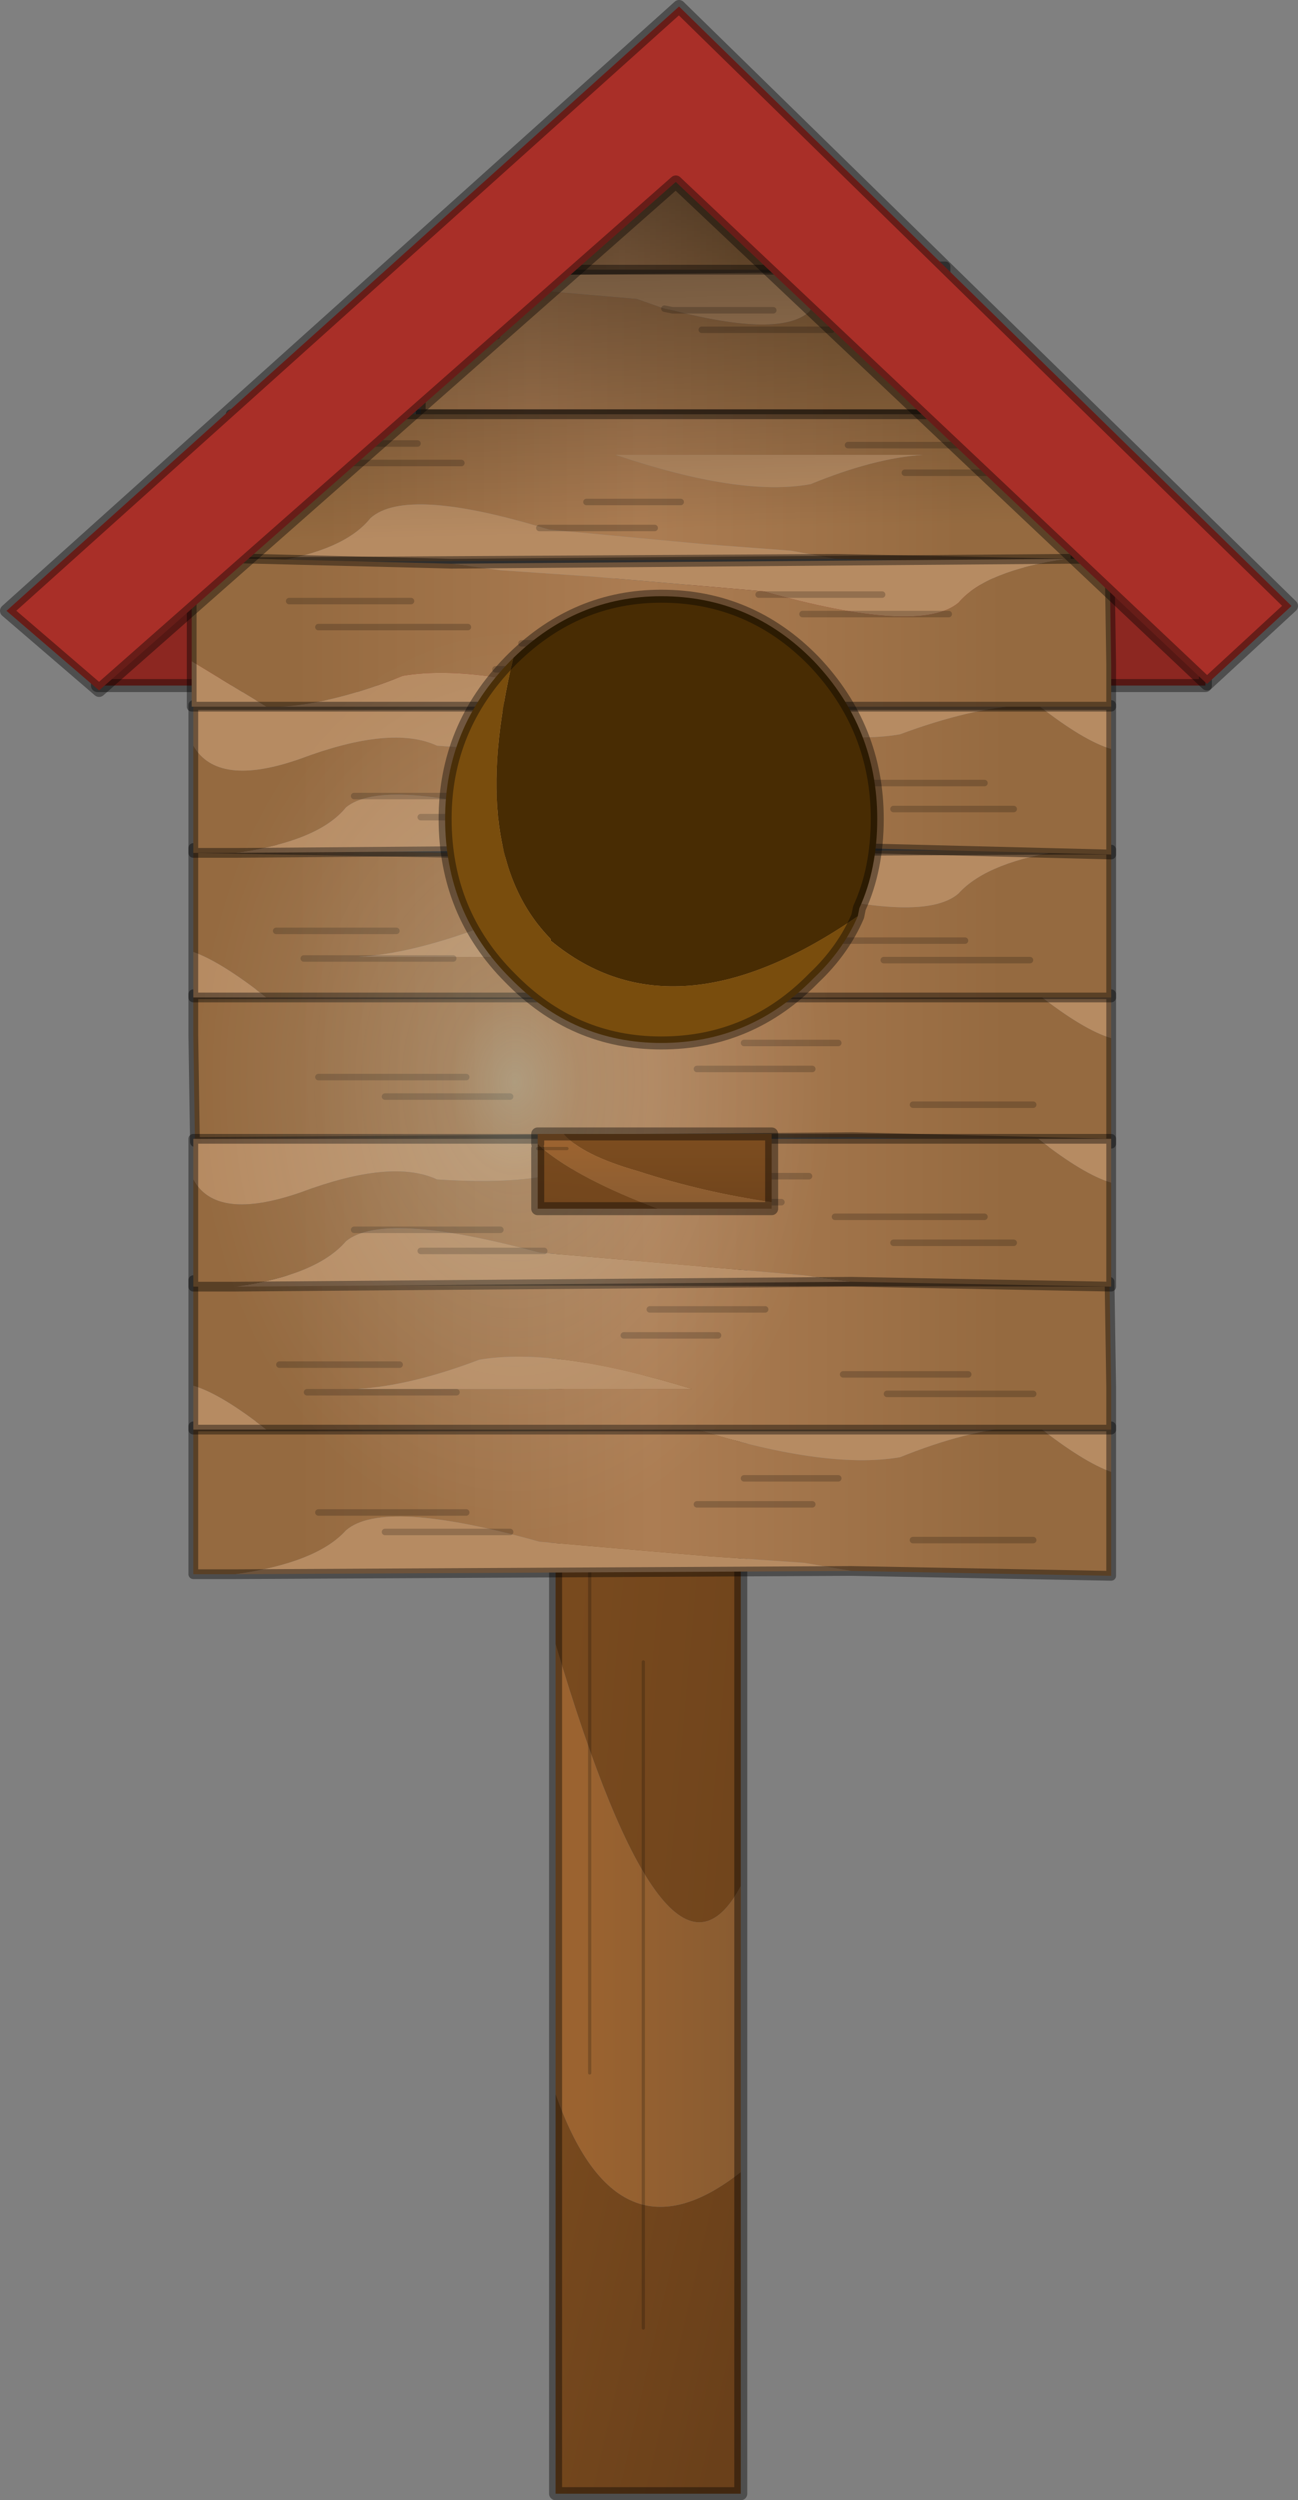 <?xml version="1.0" encoding="UTF-8" standalone="no"?>
<svg xmlns:ffdec="https://www.free-decompiler.com/flash" xmlns:xlink="http://www.w3.org/1999/xlink" ffdec:objectType="frame" height="76.95px" width="39.95px" xmlns="http://www.w3.org/2000/svg">
  <rect width="100%" height="100%" fill="#808080" stroke="none"/>
  <g transform="matrix(1.0, 0.0, 0.0, 1.0, 20.15, 76.4)">
    <use ffdec:characterId="58" height="76.95" transform="matrix(1.0, 0.0, 0.0, 1.0, -20.15, -76.4)" width="39.95" xlink:href="#decoration302-shape0"/>
  </g>
  <defs>
    <g id="decoration302-shape0" transform="matrix(1.0, 0.0, 0.0, 1.0, 20.15, 76.4)">
      <path d="M2.65 -18.35 L2.65 -9.55 Q-1.15 -6.55 -3.05 -11.95 L-3.05 -25.8 Q0.4 -14.15 2.65 -18.35 M-3.05 -30.7 L-3.05 -33.4 Q-1.5 -34.75 -0.15 -38.95 1.4 -43.9 2.05 -49.0 L2.65 -49.0 2.65 -40.45 Q-0.15 -33.25 -3.05 -30.7" fill="url(#decoration302-gradient0)" fill-rule="evenodd" stroke="none"/>
      <path d="M2.65 -40.45 L2.65 -18.35 Q0.4 -14.15 -3.05 -25.8 L-3.05 -30.7 Q-0.15 -33.25 2.65 -40.45" fill="url(#decoration302-gradient1)" fill-rule="evenodd" stroke="none"/>
      <path d="M2.65 -9.55 L2.65 0.35 -3.05 0.35 -3.05 -11.95 Q-1.15 -6.55 2.65 -9.55" fill="url(#decoration302-gradient2)" fill-rule="evenodd" stroke="none"/>
      <path d="M-3.05 -33.4 L-3.05 -49.0 2.05 -49.0 Q1.4 -43.9 -0.15 -38.95 -1.5 -34.75 -3.05 -33.4" fill="url(#decoration302-gradient3)" fill-rule="evenodd" stroke="none"/>
      <path d="M2.65 -40.45 L2.65 -18.35 2.65 -9.55 2.65 0.35 -3.05 0.35 -3.05 -11.95 -3.05 -25.8 -3.05 -30.7 -3.05 -33.4 -3.05 -49.0 2.05 -49.0 2.65 -49.0 2.65 -40.45 Z" fill="none" stroke="#000000" stroke-linecap="round" stroke-linejoin="round" stroke-opacity="0.388" stroke-width="0.4"/>
      <path d="M-0.35 -25.25 L-0.35 -4.75 M-2.0 -33.4 L-2.0 -12.6" fill="none" stroke="#000000" stroke-linecap="round" stroke-linejoin="round" stroke-opacity="0.2" stroke-width="0.1"/>
      <path d="M11.8 -45.8 Q13.2 -44.7 14.05 -44.45 L14.05 -41.2 6.1 -41.4 -14.15 -41.25 -14.2 -44.55 -14.2 -45.8 11.8 -45.8" fill="url(#decoration302-gradient4)" fill-rule="evenodd" stroke="none"/>
      <path d="M14.05 -44.45 Q13.2 -44.7 11.8 -45.8 L14.05 -45.8 14.05 -44.45" fill="#b68b62" fill-rule="evenodd" stroke="none"/>
      <path d="M14.05 -44.45 L14.05 -45.8 11.8 -45.8 -14.2 -45.8 -14.2 -44.55 -14.15 -41.25 6.1 -41.4 14.05 -41.2 14.05 -44.45 Z" fill="none" stroke="#000000" stroke-linecap="round" stroke-linejoin="round" stroke-opacity="0.4" stroke-width="0.3"/>
      <path d="M1.3 -43.5 L4.85 -43.5 M7.95 -42.4 L11.65 -42.4 M2.75 -44.3 L5.65 -44.3 M-8.3 -42.65 L-4.45 -42.65 M-10.35 -43.25 L-5.8 -43.25" fill="none" stroke="#000000" stroke-linecap="round" stroke-linejoin="round" stroke-opacity="0.2" stroke-width="0.2"/>
      <path d="M12.75 -50.25 L14.05 -50.25 14.05 -47.0 14.05 -45.7 -11.95 -45.7 Q-13.35 -46.8 -14.2 -47.1 L-14.2 -50.3 -6.2 -50.15 -4.75 -49.9 -1.85 -49.7 3.4 -49.25 Q8.2 -47.9 9.35 -48.9 10.25 -49.9 12.75 -50.25 M-5.35 -47.85 Q-7.5 -47.05 -9.1 -46.95 L1.2 -46.95 Q-3.0 -48.25 -5.35 -47.85" fill="url(#decoration302-gradient5)" fill-rule="evenodd" stroke="none"/>
      <path d="M12.75 -50.25 Q10.25 -49.9 9.35 -48.9 8.2 -47.9 3.4 -49.25 L-1.85 -49.7 -4.75 -49.9 -6.2 -50.15 12.75 -50.25 M-14.2 -47.1 Q-13.35 -46.8 -11.95 -45.7 L-14.2 -45.7 -14.2 -47.1 M-5.35 -47.85 Q-3.0 -48.25 1.2 -46.95 L-9.1 -46.95 Q-7.5 -47.05 -5.35 -47.85" fill="#b68b62" fill-rule="evenodd" stroke="none"/>
      <path d="M-11.95 -45.7 L14.05 -45.7 14.05 -47.0 14.05 -50.25 12.75 -50.25 -6.2 -50.15 -14.2 -50.3 -14.2 -47.1 -14.2 -45.7 -11.95 -45.7 Z" fill="none" stroke="#000000" stroke-linecap="round" stroke-linejoin="round" stroke-opacity="0.4" stroke-width="0.3"/>
      <path d="M9.55 -47.45 L5.7 -47.45 M11.55 -46.85 L7.05 -46.85 M-7.95 -47.75 L-11.65 -47.75 M-6.2 -46.9 L-10.8 -46.9 M1.85 -48.65 L-1.05 -48.65 M3.3 -49.45 L-0.25 -49.45" fill="none" stroke="#000000" stroke-linecap="round" stroke-linejoin="round" stroke-opacity="0.2" stroke-width="0.2"/>
      <path d="M6.1 -50.3 L4.6 -50.5 1.7 -50.75 -3.55 -51.15 Q-8.35 -52.5 -9.5 -51.55 -10.35 -50.5 -12.9 -50.15 L-14.2 -50.15 -14.2 -53.45 Q-13.45 -52.15 -10.9 -53.05 -8.1 -54.1 -6.7 -53.45 -2.1 -53.1 -1.45 -54.7 L1.0 -54.7 Q5.25 -53.4 7.55 -53.8 9.7 -54.6 11.35 -54.7 L11.8 -54.7 Q13.2 -53.6 14.05 -53.35 L14.05 -50.1 6.1 -50.3" fill="url(#decoration302-gradient6)" fill-rule="evenodd" stroke="none"/>
      <path d="M-12.9 -50.15 Q-10.35 -50.5 -9.5 -51.55 -8.35 -52.5 -3.55 -51.15 L1.7 -50.75 4.6 -50.5 6.1 -50.3 -12.9 -50.15 M14.05 -53.35 Q13.2 -53.6 11.8 -54.7 L14.05 -54.7 14.05 -53.35 M11.35 -54.7 Q9.7 -54.6 7.55 -53.8 5.25 -53.4 1.0 -54.7 L11.35 -54.7 M-1.45 -54.7 Q-2.1 -53.1 -6.7 -53.45 -8.1 -54.1 -10.9 -53.05 -13.45 -52.15 -14.2 -53.45 L-14.2 -54.7 -1.45 -54.7" fill="#b68b62" fill-rule="evenodd" stroke="none"/>
      <path d="M6.1 -50.3 L14.05 -50.1 14.05 -53.35 14.05 -54.7 11.8 -54.7 11.35 -54.7 1.0 -54.7 -1.45 -54.7 -14.2 -54.7 -14.2 -53.45 -14.2 -50.15 -12.9 -50.15 6.1 -50.3 Z" fill="none" stroke="#000000" stroke-linecap="round" stroke-linejoin="round" stroke-opacity="0.4" stroke-width="0.3"/>
      <path d="M0.35 -52.75 L3.9 -52.75 M1.8 -53.55 L4.75 -53.55 M7.35 -51.5 L11.05 -51.5 M5.55 -52.3 L10.15 -52.3 M-7.2 -51.25 L-3.4 -51.25 M-9.25 -51.9 L-4.75 -51.9" fill="none" stroke="#000000" stroke-linecap="round" stroke-linejoin="round" stroke-opacity="0.2" stroke-width="0.2"/>
      <path d="M7.8 -68.2 Q5.55 -67.85 4.75 -66.8 3.85 -66.0 0.55 -66.85 L0.3 -66.9 -0.55 -67.2 -5.2 -67.6 Q-6.05 -67.6 -7.2 -68.05 L7.8 -68.2 M0.55 -66.85 L3.65 -66.85 0.55 -66.85" fill="#b68b62" fill-rule="evenodd" stroke="none"/>
      <path d="M0.55 -66.85 Q3.85 -66.0 4.75 -66.8 5.55 -67.85 7.8 -68.2 L8.95 -68.2 8.95 -64.9 8.95 -63.65 -7.2 -63.65 -7.2 -65.25 -6.15 -65.25 -7.2 -65.25 -7.2 -66.05 -7.2 -68.05 Q-6.05 -67.6 -5.2 -67.6 L-0.55 -67.2 0.3 -66.9 0.55 -66.85 M1.45 -66.25 L5.45 -66.25 1.45 -66.25 M-4.85 -66.05 L-7.2 -66.05 -4.85 -66.05" fill="url(#decoration302-gradient7)" fill-rule="evenodd" stroke="none"/>
      <path d="M0.55 -66.85 L0.3 -66.9 M-7.2 -66.05 L-4.85 -66.05 M5.45 -66.25 L1.45 -66.25 M3.65 -66.85 L0.55 -66.85 M-6.15 -65.25 L-7.2 -65.25" fill="none" stroke="#000000" stroke-linecap="round" stroke-linejoin="round" stroke-opacity="0.2" stroke-width="0.2"/>
      <path d="M-7.2 -68.05 L-7.2 -66.05 -7.2 -65.25 -7.2 -63.65 8.95 -63.65 8.95 -64.9 8.95 -68.2 7.8 -68.2 -7.2 -68.05 Z" fill="none" stroke="#000000" stroke-linecap="round" stroke-linejoin="round" stroke-opacity="0.4" stroke-width="0.3"/>
      <path d="M3.5 -72.65 L4.0 -72.65 4.0 -69.35 4.0 -68.1 -2.7 -68.1 -2.7 -69.7 -2.25 -69.7 -2.7 -69.7 -2.7 -70.5 -2.7 -72.5 Q-2.2 -72.05 -1.85 -72.05 -1.2 -72.3 0.05 -71.65 L0.4 -71.35 0.5 -71.3 2.25 -71.25 Q2.6 -72.3 3.5 -72.65 M-1.7 -70.5 L-2.7 -70.5 -1.7 -70.5 M0.9 -70.7 L2.55 -70.7 0.9 -70.7" fill="url(#decoration302-gradient8)" fill-rule="evenodd" stroke="none"/>
      <path d="M3.5 -72.65 Q2.6 -72.3 2.25 -71.25 L0.5 -71.3 0.4 -71.35 0.05 -71.65 Q-1.2 -72.3 -1.85 -72.05 -2.2 -72.05 -2.7 -72.5 L3.5 -72.65 M0.5 -71.3 L1.8 -71.3 0.5 -71.3" fill="#b68b62" fill-rule="evenodd" stroke="none"/>
      <path d="M-2.7 -69.7 L-2.7 -68.1 4.0 -68.1 4.0 -69.35 4.0 -72.65 3.5 -72.65 -2.7 -72.5 -2.7 -70.5 -2.7 -69.7" fill="none" stroke="#000000" stroke-linecap="round" stroke-linejoin="round" stroke-opacity="0.4" stroke-width="0.3"/>
      <path d="M0.5 -71.3 L0.4 -71.35 M-2.7 -70.5 L-1.7 -70.5 M1.8 -71.3 L0.5 -71.3 M2.55 -70.7 L0.9 -70.7 M-2.25 -69.7 L-2.7 -69.7" fill="none" stroke="#000000" stroke-linecap="round" stroke-linejoin="round" stroke-opacity="0.2" stroke-width="0.2"/>
      <path d="M5.55 -59.2 L4.2 -59.45 1.55 -59.65 -3.25 -60.1 Q-7.65 -61.45 -8.75 -60.45 -9.55 -59.45 -11.8 -59.1 L-13.05 -59.1 -13.05 -62.35 -13.05 -63.65 10.85 -63.65 12.95 -62.25 12.95 -59.05 5.55 -59.2 M4.8 -61.5 Q6.75 -62.3 8.25 -62.4 L-1.2 -62.4 Q2.65 -61.1 4.8 -61.5" fill="url(#decoration302-gradient9)" fill-rule="evenodd" stroke="none"/>
      <path d="M-11.8 -59.1 Q-9.55 -59.45 -8.75 -60.45 -7.65 -61.45 -3.25 -60.1 L1.55 -59.65 4.2 -59.45 5.55 -59.2 -11.8 -59.1 M12.95 -62.25 L10.85 -63.65 12.95 -63.65 12.95 -62.25 M4.8 -61.5 Q2.65 -61.1 -1.2 -62.4 L8.25 -62.4 Q6.75 -62.3 4.8 -61.5" fill="#b68b62" fill-rule="evenodd" stroke="none"/>
      <path d="M5.55 -59.2 L12.95 -59.05 12.95 -62.25 12.95 -63.65 10.85 -63.65 -13.05 -63.65 -13.05 -62.35 -13.05 -59.1 -11.8 -59.1 5.55 -59.2 Z" fill="none" stroke="#000000" stroke-linecap="round" stroke-linejoin="round" stroke-opacity="0.4" stroke-width="0.3"/>
      <path d="M7.7 -61.85 L11.4 -61.85 M5.95 -62.7 L10.55 -62.7 M-9.8 -62.15 L-5.95 -62.15 M-11.8 -62.75 L-7.3 -62.75 M-2.1 -60.95 L0.8 -60.95 M-3.55 -60.15 L0.0 -60.15" fill="none" stroke="#000000" stroke-linecap="round" stroke-linejoin="round" stroke-opacity="0.2" stroke-width="0.2"/>
      <path d="M16.95 -58.4 L16.95 -55.3 -17.15 -55.3 -17.15 -58.4 16.95 -58.4" fill="#8c2721" fill-rule="evenodd" stroke="none"/>
      <path d="M16.95 -58.4 L-17.15 -58.4 -17.15 -55.3 16.95 -55.3 16.95 -58.4 Z" fill="none" stroke="#000000" stroke-linecap="round" stroke-linejoin="round" stroke-opacity="0.388" stroke-width="0.4"/>
      <path d="M12.7 -59.2 L14.0 -59.2 14.05 -55.95 14.05 -54.65 -1.2 -54.65 Q-5.4 -56.0 -7.75 -55.6 -9.85 -54.75 -11.5 -54.65 L-11.95 -54.65 -14.25 -56.05 -14.25 -59.25 -6.25 -59.05 -4.75 -58.85 -1.85 -58.65 3.35 -58.2 Q8.15 -56.85 9.35 -57.85 10.2 -58.85 12.7 -59.2" fill="url(#decoration302-gradient10)" fill-rule="evenodd" stroke="none"/>
      <path d="M12.7 -59.2 Q10.2 -58.85 9.35 -57.85 8.15 -56.85 3.35 -58.2 L-1.85 -58.65 -4.75 -58.85 -6.25 -59.05 12.7 -59.2 M-14.25 -56.05 L-11.95 -54.65 -14.25 -54.65 -14.25 -56.05 M-11.5 -54.65 Q-9.85 -54.75 -7.75 -55.6 -5.4 -56.0 -1.2 -54.65 L-11.5 -54.65" fill="#b68b62" fill-rule="evenodd" stroke="none"/>
      <path d="M-1.2 -54.65 L14.05 -54.65 14.05 -55.95 14.0 -59.2 12.7 -59.2 -6.25 -59.05 -14.25 -59.25 -14.25 -56.05 -14.25 -54.65 -11.95 -54.65 -11.5 -54.65 -1.2 -54.65 Z" fill="none" stroke="#000000" stroke-linecap="round" stroke-linejoin="round" stroke-opacity="0.4" stroke-width="0.3"/>
      <path d="M7.0 -58.1 L3.2 -58.1 M9.05 -57.5 L4.55 -57.5 M-2.0 -55.8 L-4.9 -55.8 M-0.55 -56.6 L-4.1 -56.6 M-7.5 -57.9 L-11.25 -57.9 M-5.75 -57.1 L-10.35 -57.1" fill="none" stroke="#000000" stroke-linecap="round" stroke-linejoin="round" stroke-opacity="0.2" stroke-width="0.2"/>
      <path d="M1.0 -32.5 Q5.2 -31.15 7.55 -31.55 9.65 -32.4 11.3 -32.5 L11.8 -32.5 Q13.2 -31.4 14.05 -31.1 L14.05 -27.9 6.05 -28.05 4.6 -28.3 1.7 -28.5 -3.55 -28.95 Q-8.35 -30.3 -9.5 -29.3 -10.4 -28.3 -12.9 -27.95 L-14.2 -27.95 -14.2 -31.2 -14.2 -32.5 1.0 -32.5" fill="url(#decoration302-gradient11)" fill-rule="evenodd" stroke="none"/>
      <path d="M11.3 -32.5 Q9.65 -32.4 7.55 -31.55 5.2 -31.15 1.0 -32.5 L11.3 -32.5 M-12.9 -27.95 Q-10.4 -28.3 -9.5 -29.3 -8.35 -30.3 -3.55 -28.95 L1.7 -28.5 4.6 -28.3 6.05 -28.05 -12.9 -27.95 M14.05 -31.1 Q13.2 -31.4 11.8 -32.5 L14.05 -32.5 14.05 -31.1" fill="#b68b62" fill-rule="evenodd" stroke="none"/>
      <path d="M11.3 -32.5 L1.0 -32.5 -14.2 -32.5 -14.2 -31.2 -14.2 -27.95 -12.9 -27.95 6.05 -28.05 14.05 -27.9 14.05 -31.1 14.05 -32.5 11.8 -32.5 11.3 -32.5 Z" fill="none" stroke="#000000" stroke-linecap="round" stroke-linejoin="round" stroke-opacity="0.4" stroke-width="0.3"/>
      <path d="M1.3 -30.1 L4.85 -30.1 M7.95 -29.0 L11.65 -29.0 M2.75 -30.9 L5.65 -30.9 M-8.3 -29.25 L-4.45 -29.25 M-10.35 -29.85 L-5.8 -29.85" fill="none" stroke="#000000" stroke-linecap="round" stroke-linejoin="round" stroke-opacity="0.2" stroke-width="0.2"/>
      <path d="M-14.2 -33.75 L-14.2 -37.0 14.0 -36.95 14.05 -33.7 14.05 -32.4 -11.95 -32.4 Q-13.35 -33.5 -14.2 -33.75 M-5.4 -34.55 Q-7.5 -33.75 -9.15 -33.65 L1.15 -33.65 Q-3.05 -34.95 -5.4 -34.55" fill="url(#decoration302-gradient12)" fill-rule="evenodd" stroke="none"/>
      <path d="M-11.95 -32.4 L-14.2 -32.4 -14.2 -33.75 Q-13.35 -33.5 -11.95 -32.4 M-5.4 -34.55 Q-3.05 -34.95 1.15 -33.65 L-9.15 -33.65 Q-7.5 -33.75 -5.4 -34.55" fill="#b68b62" fill-rule="evenodd" stroke="none"/>
      <path d="M-14.2 -33.75 L-14.2 -37.0 14.0 -36.95 14.05 -33.7 14.05 -32.4 -11.95 -32.4 -14.2 -32.4 -14.2 -33.75 Z" fill="none" stroke="#000000" stroke-linecap="round" stroke-linejoin="round" stroke-opacity="0.4" stroke-width="0.3"/>
      <path d="M9.65 -34.1 L5.8 -34.1 M11.65 -33.5 L7.15 -33.5 M-7.85 -34.4 L-11.55 -34.4 M-6.1 -33.55 L-10.7 -33.55 M1.95 -35.3 L-0.95 -35.3 M3.4 -36.1 L-0.15 -36.1" fill="none" stroke="#000000" stroke-linecap="round" stroke-linejoin="round" stroke-opacity="0.2" stroke-width="0.2"/>
      <path d="M-12.9 -36.8 Q-10.4 -37.15 -9.5 -38.2 -8.35 -39.15 -3.55 -37.85 L1.7 -37.4 4.6 -37.15 6.05 -36.95 -12.9 -36.8 M14.05 -40.0 Q13.2 -40.25 11.8 -41.35 L14.05 -41.35 14.05 -40.0 M-1.5 -41.35 Q-2.1 -39.8 -6.7 -40.1 -8.1 -40.75 -10.9 -39.7 -13.5 -38.8 -14.2 -40.1 L-14.2 -41.35 -1.5 -41.35" fill="#b68b62" fill-rule="evenodd" stroke="none"/>
      <path d="M6.05 -36.95 L4.6 -37.15 1.7 -37.4 -3.55 -37.85 Q-8.35 -39.15 -9.5 -38.2 -10.4 -37.15 -12.9 -36.8 L-14.2 -36.8 -14.2 -40.1 Q-13.5 -38.8 -10.9 -39.7 -8.1 -40.75 -6.7 -40.1 -2.1 -39.8 -1.5 -41.35 L11.8 -41.35 Q13.2 -40.25 14.05 -40.0 L14.05 -36.8 6.05 -36.95" fill="url(#decoration302-gradient13)" fill-rule="evenodd" stroke="none"/>
      <path d="M6.05 -36.95 L14.05 -36.8 14.05 -40.0 14.05 -41.35 11.8 -41.35 -1.5 -41.35 -14.2 -41.35 -14.2 -40.1 -14.2 -36.8 -12.9 -36.8 6.05 -36.95 Z" fill="none" stroke="#000000" stroke-linecap="round" stroke-linejoin="round" stroke-opacity="0.4" stroke-width="0.3"/>
      <path d="M0.35 -39.4 L3.9 -39.4 M1.8 -40.2 L4.75 -40.2 M7.35 -38.15 L11.05 -38.15 M5.55 -38.95 L10.15 -38.95 M-7.2 -37.9 L-3.4 -37.9 M-9.25 -38.55 L-4.75 -38.55" fill="none" stroke="#000000" stroke-linecap="round" stroke-linejoin="round" stroke-opacity="0.2" stroke-width="0.2"/>
      <path d="M9.4 -37.1 Q8.5 -34.25 6.95 -31.7 2.9 -25.3 -3.8 -23.9 -10.4 -22.55 -14.6 -30.15 -16.15 -32.95 -17.05 -36.5 -17.85 -39.5 -17.85 -41.65 -17.85 -43.8 -17.15 -46.55 -16.35 -49.9 -14.85 -52.55 -10.9 -59.75 -3.8 -59.4 3.95 -59.05 7.45 -54.0 10.45 -49.65 10.25 -41.65 10.2 -39.6 9.4 -37.1" fill="url(#decoration302-gradient14)" fill-rule="evenodd" stroke="none"/>
      <path d="M13.0 -63.8 Q17.2 -60.45 17.65 -58.65 18.05 -57.0 15.15 -57.1 L3.4 -58.55 Q-2.7 -59.7 -10.6 -58.65 -18.55 -57.6 -14.6 -60.9 L-8.4 -66.4 -5.1 -69.3 Q-2.65 -70.9 0.95 -70.8 4.35 -70.7 13.0 -63.8" fill="url(#decoration302-gradient15)" fill-rule="evenodd" stroke="none"/>
      <path d="M-4.35 -56.15 Q-2.4 -58.05 0.2 -58.05 2.95 -58.05 4.9 -56.05 6.85 -54.0 6.85 -51.2 6.85 -49.65 6.3 -48.45 L6.25 -48.2 Q0.6 -44.3 -3.2 -47.45 L-3.2 -47.5 Q-5.8 -50.15 -4.35 -56.15" fill="#482c03" fill-rule="evenodd" stroke="none"/>
      <path d="M-4.35 -56.15 Q-5.8 -50.15 -3.2 -47.5 L-3.2 -47.45 Q0.6 -44.3 6.25 -48.2 5.8 -47.15 4.9 -46.3 2.95 -44.3 0.2 -44.3 -2.5 -44.3 -4.45 -46.3 -6.45 -48.3 -6.45 -51.2 -6.45 -54.0 -4.45 -56.05 L-4.35 -56.15" fill="#794d0d" fill-rule="evenodd" stroke="none"/>
      <path d="M6.25 -48.2 L6.3 -48.45 Q6.85 -49.65 6.85 -51.2 6.85 -54.0 4.9 -56.05 2.95 -58.05 0.2 -58.05 -2.4 -58.05 -4.35 -56.15 L-4.45 -56.05 Q-6.45 -54.0 -6.45 -51.2 -6.45 -48.3 -4.45 -46.3 -2.5 -44.3 0.2 -44.3 2.95 -44.3 4.9 -46.3 5.8 -47.15 6.25 -48.2 Z" fill="none" stroke="#000000" stroke-linecap="round" stroke-linejoin="round" stroke-opacity="0.388" stroke-width="0.4"/>
      <path d="M-2.8 -41.5 L3.6 -41.5 3.6 -39.4 Q1.5 -39.7 -0.5 -40.35 -2.25 -40.85 -2.8 -41.5" fill="url(#decoration302-gradient16)" fill-rule="evenodd" stroke="none"/>
      <path d="M3.6 -39.4 L3.6 -39.2 0.1 -39.2 Q-2.3 -40.1 -3.45 -41.05 L-3.6 -41.2 -3.6 -41.5 -2.8 -41.5 Q-2.25 -40.85 -0.5 -40.35 1.5 -39.7 3.6 -39.4 M-2.7 -41.05 L-3.45 -41.05 -2.7 -41.05" fill="url(#decoration302-gradient17)" fill-rule="evenodd" stroke="none"/>
      <path d="M0.1 -39.2 L-3.6 -39.2 -3.6 -41.05 -3.6 -41.2 -3.45 -41.05 Q-2.3 -40.1 0.1 -39.2 M-3.6 -41.05 L-3.45 -41.05 -3.6 -41.05" fill="url(#decoration302-gradient18)" fill-rule="evenodd" stroke="none"/>
      <path d="M3.6 -39.4 L3.6 -39.2 0.1 -39.2 -3.6 -39.2 -3.6 -41.05 M-3.6 -41.2 L-3.6 -41.5 -2.8 -41.5 3.6 -41.5 3.6 -39.4" fill="none" stroke="#000000" stroke-linecap="round" stroke-linejoin="round" stroke-opacity="0.388" stroke-width="0.4"/>
      <path d="M-3.45 -41.05 L-3.6 -41.05 M-3.45 -41.05 L-2.7 -41.05" fill="none" stroke="#000000" stroke-linecap="round" stroke-linejoin="round" stroke-opacity="0.2" stroke-width="0.1"/>
      <path d="M17.0 -55.35 L0.65 -70.8 -17.1 -55.15 -19.95 -57.6 0.75 -76.2 19.6 -57.75 17.0 -55.35" fill="#a92f28" fill-rule="evenodd" stroke="none"/>
      <path d="M17.0 -55.35 L19.6 -57.75 0.75 -76.2 -19.95 -57.6 -17.1 -55.15 0.65 -70.8 17.0 -55.35 Z" fill="none" stroke="#000000" stroke-linecap="round" stroke-linejoin="round" stroke-opacity="0.388" stroke-width="0.4"/>
    </g>
    <linearGradient gradientTransform="matrix(0.005, 0.0, 0.0, 0.047, 1.85, -49.0)" gradientUnits="userSpaceOnUse" id="decoration302-gradient0" spreadMethod="pad" x1="-819.2" x2="819.2">
      <stop offset="0.0" stop-color="#9b6330"/>
      <stop offset="1.0" stop-color="#7d5732"/>
    </linearGradient>
    <linearGradient gradientTransform="matrix(0.009, 0.007, -0.005, 0.056, 3.45, -58.35)" gradientUnits="userSpaceOnUse" id="decoration302-gradient1" spreadMethod="pad" x1="-819.2" x2="819.2">
      <stop offset="0.0" stop-color="#7e4e20"/>
      <stop offset="1.0" stop-color="#6a401a"/>
    </linearGradient>
    <linearGradient gradientTransform="matrix(0.005, 0.008, -0.003, 0.013, -0.2, -15.75)" gradientUnits="userSpaceOnUse" id="decoration302-gradient2" spreadMethod="pad" x1="-819.2" x2="819.2">
      <stop offset="0.0" stop-color="#7e4e20"/>
      <stop offset="1.0" stop-color="#6a401a"/>
    </linearGradient>
    <linearGradient gradientTransform="matrix(0.005, 0.0, 0.0, 0.027, 0.75, -55.75)" gradientUnits="userSpaceOnUse" id="decoration302-gradient3" spreadMethod="pad" x1="-819.2" x2="819.2">
      <stop offset="0.0" stop-color="#7e4e20"/>
      <stop offset="1.0" stop-color="#6a401a"/>
    </linearGradient>
    <linearGradient gradientTransform="matrix(0.009, 0.0, 0.0, 0.003, -7.45, -43.95)" gradientUnits="userSpaceOnUse" id="decoration302-gradient4" spreadMethod="reflect" x1="-819.2" x2="819.2">
      <stop offset="0.259" stop-color="#956a40"/>
      <stop offset="1.0" stop-color="#ac7d53"/>
    </linearGradient>
    <linearGradient gradientTransform="matrix(-0.009, 0.0, 0.0, -0.003, 7.2, -47.75)" gradientUnits="userSpaceOnUse" id="decoration302-gradient5" spreadMethod="reflect" x1="-819.2" x2="819.2">
      <stop offset="0.259" stop-color="#956a40"/>
      <stop offset="1.0" stop-color="#ac7d53"/>
    </linearGradient>
    <linearGradient gradientTransform="matrix(0.009, 0.0, 0.0, 0.003, -7.45, -52.85)" gradientUnits="userSpaceOnUse" id="decoration302-gradient6" spreadMethod="reflect" x1="-819.2" x2="819.2">
      <stop offset="0.259" stop-color="#956a40"/>
      <stop offset="1.0" stop-color="#ac7d53"/>
    </linearGradient>
    <linearGradient gradientTransform="matrix(-0.008, 0.0, 0.0, -0.003, 2.8, -65.7)" gradientUnits="userSpaceOnUse" id="decoration302-gradient7" spreadMethod="reflect" x1="-819.2" x2="819.2">
      <stop offset="0.259" stop-color="#956a40"/>
      <stop offset="1.0" stop-color="#ac7d53"/>
    </linearGradient>
    <linearGradient gradientTransform="matrix(-0.003, 0.0, 0.0, -0.003, 1.45, -70.15)" gradientUnits="userSpaceOnUse" id="decoration302-gradient8" spreadMethod="reflect" x1="-819.2" x2="819.2">
      <stop offset="0.259" stop-color="#956a40"/>
      <stop offset="1.0" stop-color="#ac7d53"/>
    </linearGradient>
    <linearGradient gradientTransform="matrix(0.008, 0.0, 0.0, 0.003, -6.95, -61.8)" gradientUnits="userSpaceOnUse" id="decoration302-gradient9" spreadMethod="reflect" x1="-819.2" x2="819.2">
      <stop offset="0.259" stop-color="#956a40"/>
      <stop offset="1.0" stop-color="#ac7d53"/>
    </linearGradient>
    <linearGradient gradientTransform="matrix(-0.009, 0.0, 0.0, -0.003, 7.2, -56.7)" gradientUnits="userSpaceOnUse" id="decoration302-gradient10" spreadMethod="reflect" x1="-819.2" x2="819.2">
      <stop offset="0.259" stop-color="#956a40"/>
      <stop offset="1.0" stop-color="#ac7d53"/>
    </linearGradient>
    <linearGradient gradientTransform="matrix(0.009, 0.0, 0.0, 0.003, -7.45, -30.65)" gradientUnits="userSpaceOnUse" id="decoration302-gradient11" spreadMethod="reflect" x1="-819.2" x2="819.2">
      <stop offset="0.259" stop-color="#956a40"/>
      <stop offset="1.0" stop-color="#ac7d53"/>
    </linearGradient>
    <linearGradient gradientTransform="matrix(-0.009, 0.0, 0.0, -0.003, 7.2, -34.45)" gradientUnits="userSpaceOnUse" id="decoration302-gradient12" spreadMethod="reflect" x1="-819.2" x2="819.2">
      <stop offset="0.259" stop-color="#956a40"/>
      <stop offset="1.0" stop-color="#ac7d53"/>
    </linearGradient>
    <linearGradient gradientTransform="matrix(0.009, 0.0, 0.0, 0.003, -7.45, -39.5)" gradientUnits="userSpaceOnUse" id="decoration302-gradient13" spreadMethod="reflect" x1="-819.2" x2="819.2">
      <stop offset="0.259" stop-color="#956a40"/>
      <stop offset="1.0" stop-color="#ac7d53"/>
    </linearGradient>
    <radialGradient cx="0" cy="0" gradientTransform="matrix(0.012, 0.0, 0.0, 0.017, -4.3, -43.1)" gradientUnits="userSpaceOnUse" id="decoration302-gradient14" r="819.2" spreadMethod="pad">
      <stop offset="0.0" stop-color="#cdfdff" stop-opacity="0.278"/>
      <stop offset="0.196" stop-color="#dafdff" stop-opacity="0.149"/>
      <stop offset="1.0" stop-color="#ffffff" stop-opacity="0.0"/>
    </radialGradient>
    <linearGradient gradientTransform="matrix(0.002, 0.01, -0.008, 2.0E-4, -0.45, -68.05)" gradientUnits="userSpaceOnUse" id="decoration302-gradient15" spreadMethod="pad" x1="-819.2" x2="819.2">
      <stop offset="0.0" stop-color="#000000" stop-opacity="0.722"/>
      <stop offset="0.988" stop-color="#000000" stop-opacity="0.0"/>
    </linearGradient>
    <linearGradient gradientTransform="matrix(0.0, 0.002, -0.011, 0.0, 6.4, -39.95)" gradientUnits="userSpaceOnUse" id="decoration302-gradient16" spreadMethod="pad" x1="-819.2" x2="819.2">
      <stop offset="0.0" stop-color="#7e4e20"/>
      <stop offset="1.0" stop-color="#6a401a"/>
    </linearGradient>
    <linearGradient gradientTransform="matrix(0.0, 0.002, -0.019, 0.0, 3.6, -39.5)" gradientUnits="userSpaceOnUse" id="decoration302-gradient17" spreadMethod="pad" x1="-819.2" x2="819.2">
      <stop offset="0.0" stop-color="#9b6330"/>
      <stop offset="1.0" stop-color="#7d5732"/>
    </linearGradient>
    <linearGradient gradientTransform="matrix(-0.003, 0.004, -0.023, -0.002, 7.5, -38.85)" gradientUnits="userSpaceOnUse" id="decoration302-gradient18" spreadMethod="pad" x1="-819.2" x2="819.2">
      <stop offset="0.0" stop-color="#7e4e20"/>
      <stop offset="1.0" stop-color="#6a401a"/>
    </linearGradient>
  </defs>
</svg>
